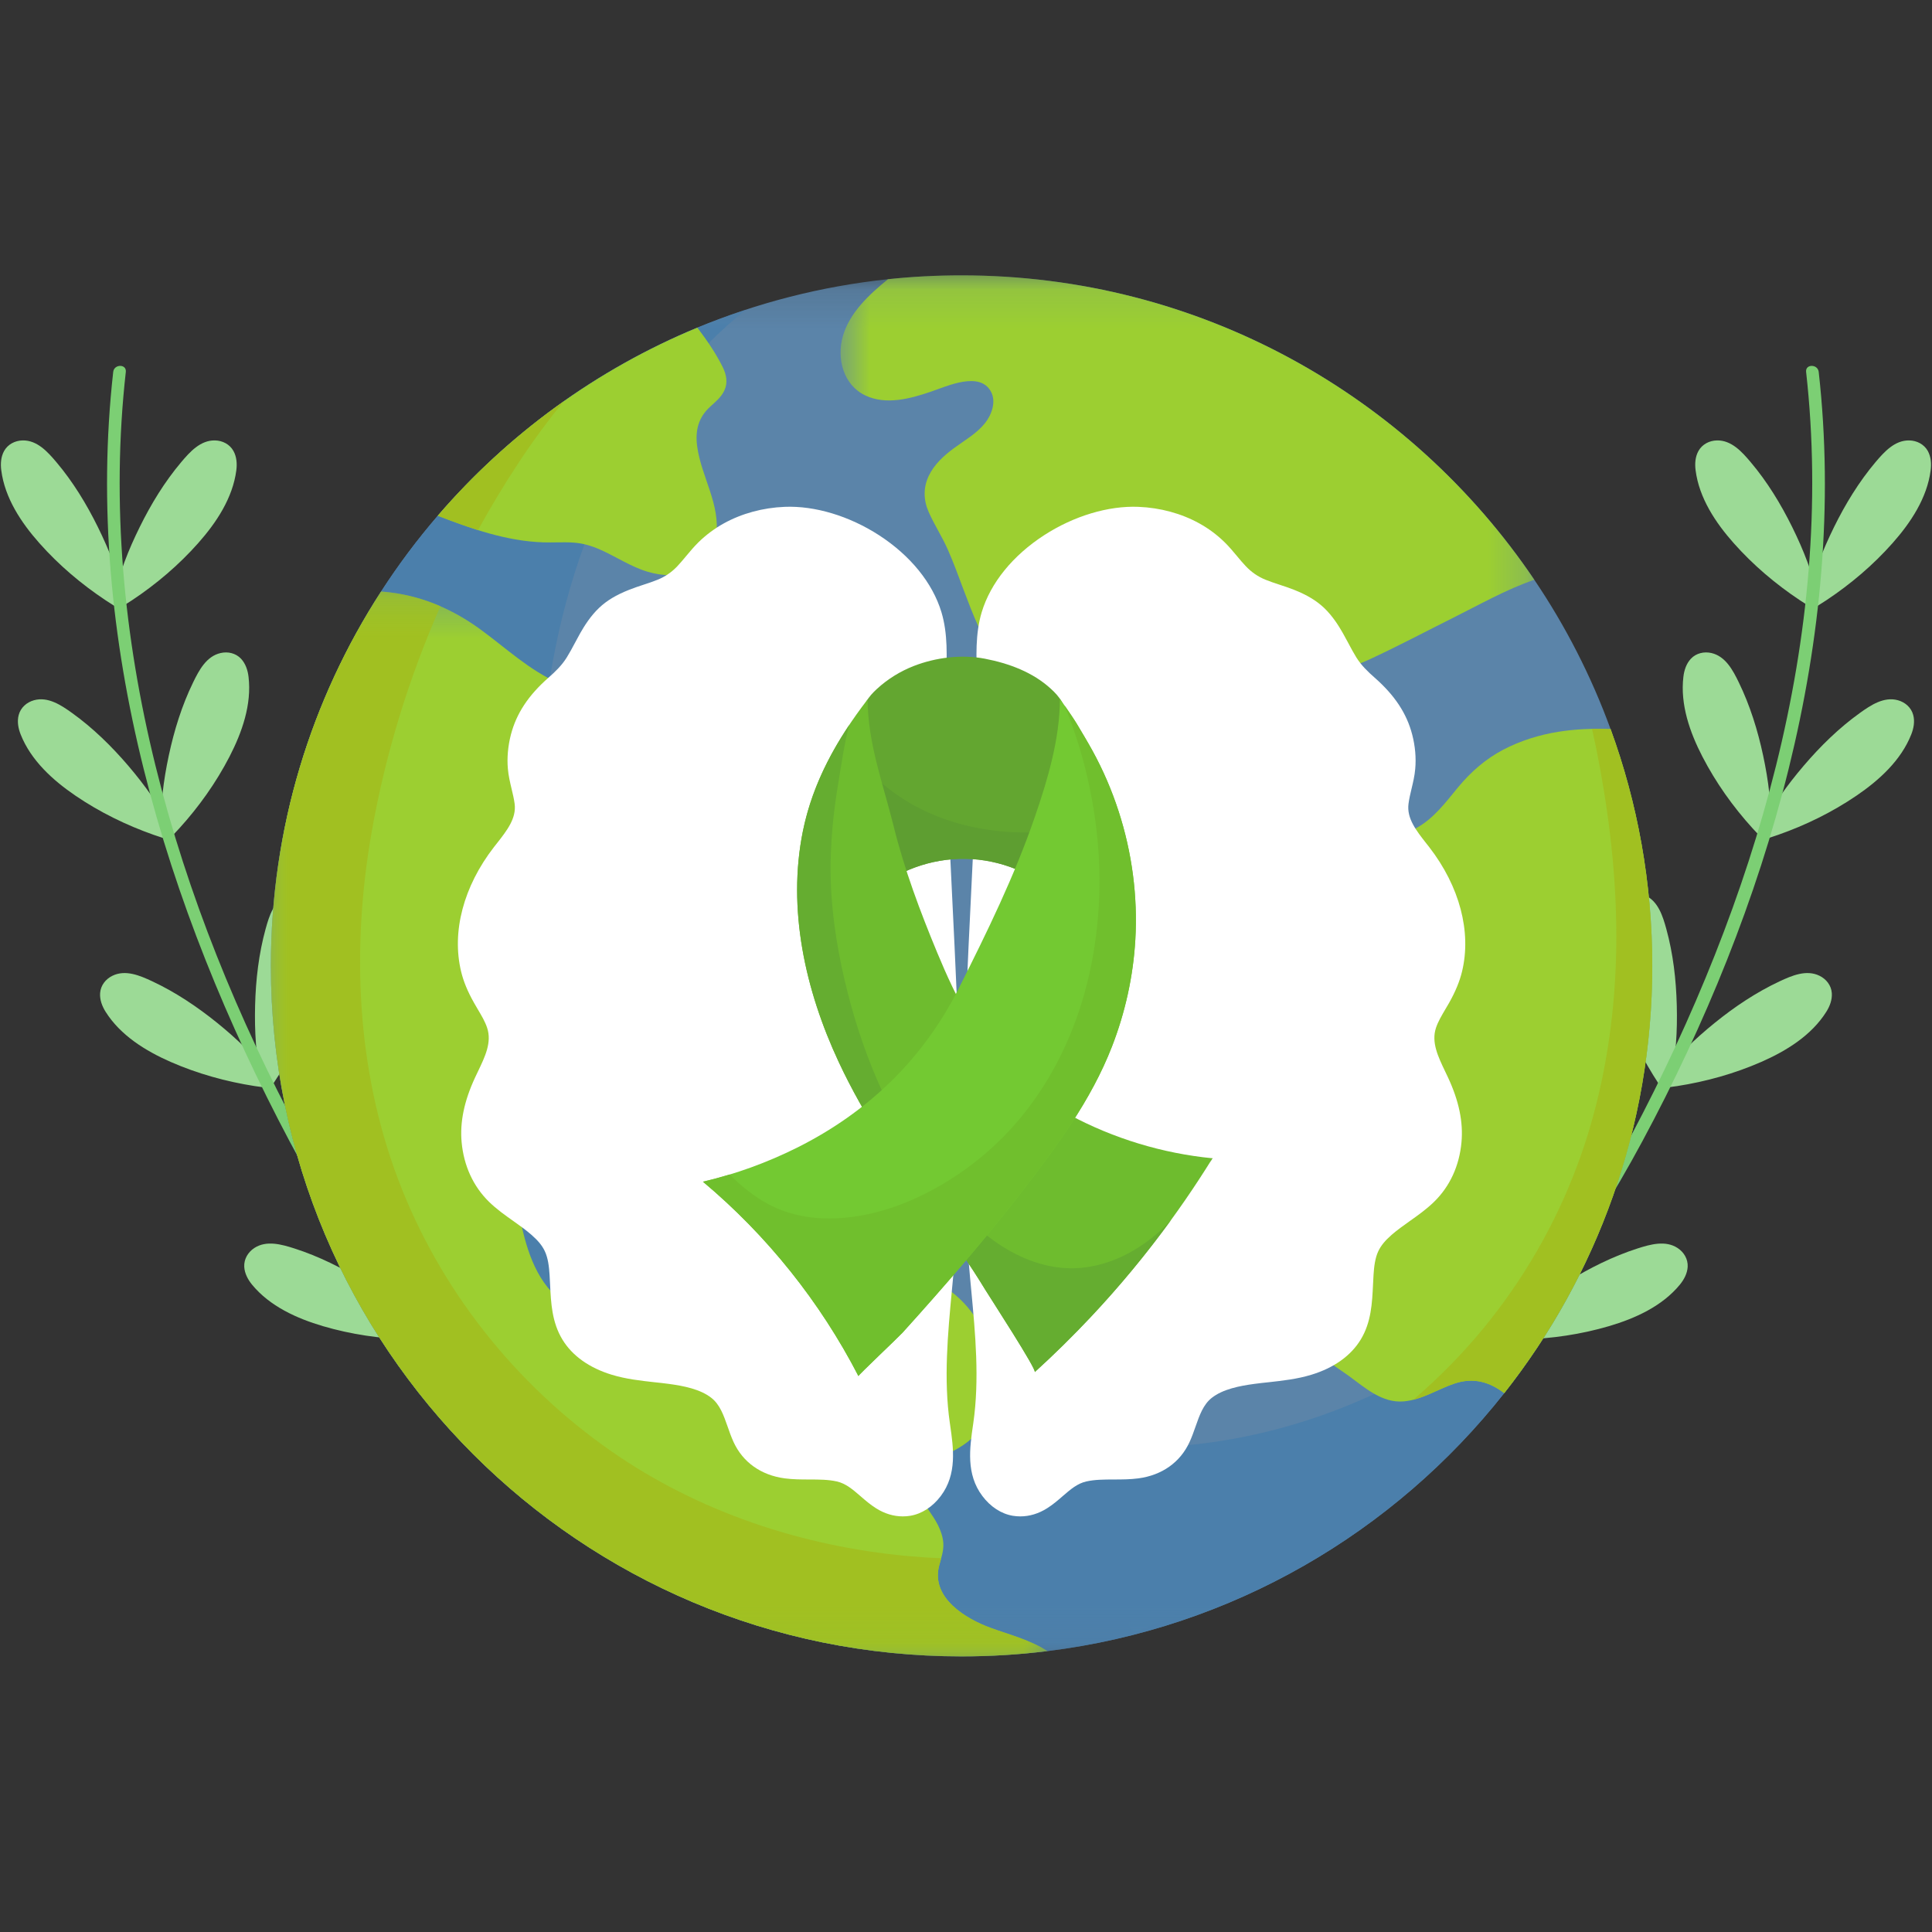 <svg width="50" height="50" viewBox="0 0 50 50" fill="none" xmlns="http://www.w3.org/2000/svg">
<rect x="0" y="0" width="50" height="50" fill="#333333" stroke="none"/>
<path d="M46.791 15.528L46.794 15.5C46.924 14.854 47.174 14.231 47.464 13.642C47.758 13.045 48.11 12.468 48.54 11.958C48.764 11.694 49.037 11.39 49.413 11.398C49.608 11.402 49.794 11.497 49.891 11.67C49.975 11.822 49.987 12.003 49.965 12.172C49.873 12.888 49.449 13.526 48.98 14.055C48.479 14.621 47.894 15.117 47.265 15.535C47.188 15.585 47.112 15.635 47.034 15.683C47.015 15.694 46.995 15.701 46.973 15.704C46.951 15.707 46.929 15.706 46.908 15.7L46.895 15.694C46.86 15.682 46.828 15.659 46.811 15.625C46.794 15.593 46.788 15.56 46.791 15.528Z" fill="#9CDA96"/>
<path d="M47.056 15.528L47.053 15.5C46.923 14.854 46.673 14.231 46.383 13.642C46.088 13.045 45.737 12.468 45.306 11.959C45.083 11.694 44.81 11.39 44.434 11.398C44.239 11.402 44.053 11.497 43.956 11.671C43.871 11.822 43.86 12.003 43.882 12.172C43.974 12.889 44.398 13.526 44.867 14.055C45.369 14.621 45.953 15.117 46.582 15.535C46.658 15.586 46.736 15.635 46.813 15.683C46.832 15.695 46.852 15.701 46.873 15.704C46.895 15.708 46.918 15.707 46.939 15.7L46.952 15.694C46.987 15.682 47.019 15.658 47.036 15.625C47.053 15.594 47.059 15.56 47.056 15.528Z" fill="#9CDA96"/>
<path d="M45.562 21.483L45.572 21.455C45.857 20.862 46.252 20.319 46.678 19.819C47.11 19.313 47.592 18.84 48.134 18.451C48.415 18.25 48.755 18.022 49.118 18.122C49.306 18.174 49.463 18.311 49.514 18.504C49.559 18.671 49.526 18.85 49.463 19.008C49.197 19.68 48.63 20.194 48.045 20.592C47.42 21.017 46.733 21.355 46.02 21.605C45.934 21.636 45.846 21.665 45.759 21.693C45.739 21.699 45.717 21.701 45.696 21.698C45.673 21.696 45.652 21.689 45.633 21.678L45.622 21.669C45.591 21.648 45.566 21.618 45.557 21.581C45.549 21.547 45.551 21.513 45.562 21.483Z" fill="#9CDA96"/>
<path d="M45.819 21.548L45.823 21.519C45.855 20.862 45.767 20.196 45.63 19.554C45.491 18.903 45.291 18.258 44.999 17.658C44.848 17.347 44.658 16.985 44.291 16.9C44.101 16.857 43.897 16.903 43.761 17.047C43.642 17.173 43.586 17.346 43.566 17.515C43.48 18.233 43.734 18.955 44.059 19.583C44.406 20.254 44.85 20.879 45.358 21.438C45.42 21.506 45.482 21.573 45.546 21.639C45.56 21.654 45.579 21.666 45.599 21.673C45.62 21.682 45.641 21.687 45.663 21.685L45.677 21.683C45.715 21.68 45.751 21.665 45.776 21.637C45.8 21.61 45.814 21.58 45.819 21.548Z" fill="#9CDA96"/>
<path d="M42.975 27.903L42.99 27.878C43.379 27.347 43.867 26.885 44.377 26.472C44.894 26.053 45.456 25.677 46.06 25.395C46.373 25.249 46.749 25.087 47.087 25.252C47.263 25.337 47.392 25.501 47.407 25.699C47.42 25.872 47.355 26.042 47.264 26.186C46.88 26.797 46.228 27.199 45.58 27.483C44.888 27.786 44.149 27.992 43.403 28.108C43.312 28.122 43.221 28.134 43.13 28.145C43.109 28.148 43.088 28.146 43.067 28.139C43.046 28.133 43.026 28.123 43.01 28.108L43 28.097C42.973 28.071 42.955 28.037 42.952 27.999C42.951 27.964 42.959 27.931 42.975 27.903Z" fill="#9CDA96"/>
<path d="M43.216 28.014L43.225 27.987C43.377 27.346 43.412 26.676 43.395 26.019C43.378 25.354 43.301 24.683 43.124 24.04C43.032 23.707 42.912 23.316 42.566 23.166C42.387 23.088 42.179 23.096 42.018 23.212C41.878 23.315 41.792 23.475 41.74 23.637C41.524 24.326 41.642 25.083 41.846 25.76C42.064 26.483 42.386 27.179 42.783 27.822C42.831 27.899 42.88 27.977 42.93 28.053C42.942 28.071 42.958 28.086 42.977 28.097C42.995 28.11 43.016 28.118 43.038 28.121L43.051 28.122C43.089 28.125 43.127 28.116 43.157 28.094C43.185 28.072 43.205 28.044 43.216 28.014Z" fill="#9CDA96"/>
<path d="M39.002 34.407L39.019 34.385C39.472 33.907 40.015 33.511 40.573 33.166C41.14 32.816 41.744 32.514 42.379 32.31C42.709 32.205 43.102 32.092 43.417 32.299C43.58 32.406 43.687 32.585 43.677 32.783C43.668 32.956 43.582 33.116 43.474 33.248C43.015 33.806 42.317 34.121 41.639 34.321C40.914 34.534 40.155 34.645 39.4 34.665C39.308 34.667 39.216 34.668 39.125 34.667C39.103 34.667 39.082 34.662 39.063 34.653C39.042 34.644 39.024 34.632 39.01 34.615L39.002 34.603C38.978 34.574 38.964 34.538 38.967 34.5C38.969 34.465 38.982 34.433 39.002 34.407Z" fill="#9CDA96"/>
<path d="M39.226 34.548L39.239 34.522C39.471 33.906 39.591 33.245 39.658 32.592C39.725 31.93 39.733 31.255 39.639 30.595C39.59 30.253 39.52 29.849 39.197 29.656C39.029 29.556 38.822 29.538 38.648 29.634C38.496 29.717 38.389 29.864 38.318 30.019C38.016 30.676 38.037 31.441 38.154 32.138C38.278 32.883 38.509 33.614 38.821 34.302C38.859 34.386 38.898 34.469 38.938 34.551C38.947 34.57 38.962 34.587 38.978 34.6C38.995 34.615 39.014 34.626 39.036 34.631L39.05 34.634C39.086 34.642 39.125 34.638 39.158 34.62C39.189 34.602 39.212 34.577 39.226 34.548Z" fill="#9CDA96"/>
<path d="M29.478 42.197C35.248 39.753 39.577 34.975 42.504 29.536C45.744 23.513 47.839 16.497 47.068 9.625C47.045 9.418 46.719 9.416 46.742 9.625C47.509 16.47 45.408 23.362 42.223 29.372C39.36 34.773 35.013 39.501 29.313 41.915C29.12 41.997 29.286 42.277 29.478 42.197Z" fill="#7CCF74"/>
<path d="M3.207 15.528L3.204 15.499C3.074 14.854 2.824 14.231 2.534 13.642C2.24 13.045 1.888 12.468 1.458 11.959C1.235 11.695 0.961 11.39 0.585 11.398C0.39 11.402 0.204 11.497 0.107 11.67C0.022 11.822 0.011 12.003 0.033 12.172C0.125 12.889 0.549 13.526 1.018 14.055C1.519 14.621 2.104 15.117 2.733 15.535C2.809 15.585 2.886 15.635 2.964 15.683C2.982 15.695 3.003 15.701 3.024 15.704C3.047 15.707 3.069 15.707 3.09 15.7L3.103 15.694C3.138 15.682 3.17 15.658 3.187 15.625C3.204 15.594 3.21 15.56 3.207 15.528Z" fill="#9CDA96"/>
<path d="M2.942 15.528L2.945 15.499C3.075 14.854 3.324 14.231 3.615 13.642C3.909 13.045 4.261 12.468 4.691 11.959C4.914 11.695 5.187 11.39 5.564 11.398C5.759 11.402 5.945 11.497 6.041 11.67C6.126 11.822 6.138 12.003 6.116 12.172C6.023 12.889 5.599 13.526 5.13 14.055C4.629 14.621 4.045 15.117 3.416 15.535C3.339 15.585 3.262 15.635 3.184 15.683C3.166 15.695 3.145 15.701 3.124 15.704C3.102 15.707 3.08 15.707 3.059 15.7L3.046 15.694C3.01 15.682 2.979 15.658 2.962 15.625C2.945 15.594 2.939 15.56 2.942 15.528Z" fill="#9CDA96"/>
<path d="M4.436 21.483L4.426 21.455C4.141 20.862 3.747 20.319 3.321 19.819C2.888 19.313 2.406 18.84 1.864 18.451C1.583 18.25 1.243 18.022 0.88 18.122C0.692 18.174 0.535 18.311 0.484 18.504C0.439 18.671 0.472 18.85 0.535 19.008C0.801 19.68 1.368 20.194 1.953 20.592C2.577 21.017 3.266 21.355 3.978 21.606C4.064 21.636 4.151 21.665 4.239 21.693C4.259 21.699 4.281 21.701 4.302 21.698C4.324 21.696 4.346 21.689 4.365 21.678L4.376 21.669C4.407 21.648 4.432 21.618 4.441 21.581C4.449 21.547 4.447 21.513 4.436 21.483Z" fill="#9CDA96"/>
<path d="M4.179 21.548L4.175 21.519C4.143 20.861 4.231 20.196 4.368 19.554C4.507 18.903 4.706 18.258 4.999 17.658C5.15 17.348 5.34 16.985 5.707 16.901C5.897 16.856 6.101 16.903 6.237 17.047C6.356 17.174 6.412 17.346 6.432 17.515C6.518 18.233 6.263 18.955 5.939 19.583C5.592 20.254 5.148 20.879 4.64 21.438C4.579 21.506 4.516 21.573 4.452 21.639C4.437 21.654 4.419 21.666 4.399 21.673C4.378 21.682 4.356 21.687 4.334 21.685L4.321 21.683C4.283 21.679 4.247 21.665 4.222 21.637C4.198 21.611 4.184 21.58 4.179 21.548Z" fill="#9CDA96"/>
<path d="M7.023 27.903L7.008 27.878C6.619 27.347 6.131 26.885 5.621 26.472C5.103 26.054 4.542 25.677 3.938 25.395C3.625 25.249 3.249 25.087 2.911 25.252C2.735 25.337 2.606 25.501 2.591 25.699C2.578 25.872 2.643 26.042 2.734 26.186C3.118 26.797 3.771 27.199 4.418 27.483C5.11 27.786 5.849 27.992 6.595 28.108C6.686 28.122 6.777 28.134 6.868 28.145C6.889 28.148 6.91 28.146 6.931 28.139C6.952 28.133 6.972 28.123 6.988 28.108L6.998 28.097C7.025 28.071 7.043 28.037 7.045 27.999C7.047 27.964 7.039 27.931 7.023 27.903Z" fill="#9CDA96"/>
<path d="M6.782 28.014L6.773 27.987C6.62 27.346 6.586 26.676 6.602 26.019C6.619 25.354 6.697 24.683 6.874 24.04C6.966 23.707 7.086 23.316 7.431 23.166C7.61 23.088 7.819 23.096 7.979 23.212C8.119 23.315 8.207 23.475 8.257 23.637C8.473 24.326 8.356 25.083 8.152 25.76C7.934 26.483 7.611 27.179 7.215 27.822C7.167 27.899 7.118 27.977 7.067 28.053C7.056 28.071 7.039 28.086 7.021 28.097C7.003 28.11 6.982 28.118 6.96 28.121L6.946 28.121C6.909 28.125 6.871 28.116 6.841 28.094C6.812 28.072 6.793 28.044 6.782 28.014Z" fill="#9CDA96"/>
<path d="M10.997 34.407L10.979 34.385C10.525 33.907 9.983 33.511 9.424 33.166C8.858 32.816 8.254 32.514 7.619 32.31C7.289 32.205 6.896 32.092 6.581 32.299C6.418 32.406 6.311 32.585 6.321 32.783C6.33 32.956 6.416 33.116 6.524 33.248C6.983 33.806 7.681 34.121 8.359 34.321C9.084 34.534 9.843 34.645 10.598 34.665C10.69 34.667 10.781 34.668 10.873 34.667C10.895 34.667 10.916 34.662 10.935 34.653C10.956 34.645 10.974 34.632 10.988 34.615L10.996 34.603C11.02 34.574 11.034 34.538 11.031 34.5C11.028 34.465 11.016 34.433 10.997 34.407Z" fill="#9CDA96"/>
<path d="M10.772 34.548L10.759 34.522C10.527 33.906 10.407 33.245 10.341 32.592C10.273 31.93 10.264 31.255 10.359 30.595C10.408 30.253 10.477 29.849 10.801 29.656C10.968 29.556 11.176 29.538 11.351 29.634C11.502 29.717 11.609 29.864 11.68 30.019C11.982 30.676 11.961 31.441 11.844 32.138C11.72 32.883 11.489 33.614 11.177 34.302C11.139 34.386 11.1 34.469 11.06 34.551C11.05 34.57 11.036 34.587 11.02 34.6C11.003 34.615 10.983 34.626 10.962 34.631L10.948 34.634C10.912 34.642 10.873 34.638 10.84 34.62C10.809 34.602 10.786 34.577 10.772 34.548Z" fill="#9CDA96"/>
<path d="M20.685 41.915C14.96 39.491 10.679 34.768 7.776 29.372C4.561 23.398 2.491 16.441 3.256 9.625C3.279 9.416 2.953 9.418 2.93 9.625C2.156 16.527 4.283 23.477 7.494 29.536C10.379 34.979 14.775 39.763 20.521 42.197C20.712 42.277 20.878 41.997 20.685 41.915Z" fill="#7CCF74"/>
<mask id="mask0_10_19275" style="mask-type:luminance" maskUnits="userSpaceOnUse" x="6" y="7" width="37" height="36">
<path d="M6.975 7.125H42.778V42.866H6.975V7.125Z" fill="white"/>
</mask>
<g mask="url(#mask0_10_19275)">
<path d="M42.761 24.997C42.761 29.171 41.329 33.012 38.929 36.054C36.088 39.655 31.891 42.137 27.108 42.73C26.38 42.821 25.638 42.868 24.885 42.868C15.013 42.868 7.01 34.866 7.01 24.997C7.01 21.426 8.057 18.1 9.862 15.309C10.306 14.621 10.797 13.965 11.33 13.347C13.143 11.24 15.44 9.56 18.048 8.479C19.594 7.839 21.25 7.409 22.98 7.226C23.606 7.159 24.242 7.126 24.885 7.126C31.056 7.126 36.496 10.251 39.708 15.005C40.515 16.199 41.18 17.495 41.682 18.87C42.38 20.781 42.761 22.844 42.761 24.997Z" fill="#5B84A9"/>
</g>
<mask id="mask1_10_19275" style="mask-type:luminance" maskUnits="userSpaceOnUse" x="6" y="7" width="36" height="36">
<path d="M6.975 7.963H41.543V42.866H6.975V7.963Z" fill="white"/>
</mask>
<g mask="url(#mask1_10_19275)">
<path d="M40.979 32.18C39.255 33.981 37.175 35.444 34.861 36.382C32.634 37.284 30.185 37.66 27.795 37.366C25.298 37.06 22.914 36.06 20.908 34.547C18.922 33.05 17.296 31.1 16.122 28.911C14.963 26.748 14.245 24.362 14.056 21.915C13.892 19.798 14.099 17.641 14.65 15.59C15.206 13.52 16.13 11.538 17.47 9.858C18.014 9.176 18.628 8.557 19.303 8.015C18.877 8.155 18.458 8.31 18.047 8.48C15.44 9.56 13.143 11.24 11.33 13.347C10.797 13.966 10.306 14.622 9.862 15.31C8.057 18.101 7.01 21.427 7.01 24.997C7.01 34.867 15.013 42.868 24.885 42.868C25.638 42.868 26.38 42.821 27.108 42.731C31.891 42.138 36.089 39.655 38.929 36.054C39.983 34.718 40.85 33.228 41.491 31.623C41.324 31.812 41.153 31.998 40.979 32.18Z" fill="#4B7FAB"/>
</g>
<mask id="mask2_10_19275" style="mask-type:luminance" maskUnits="userSpaceOnUse" x="6" y="15" width="22" height="28">
<path d="M6.975 15.309H27.16V42.866H6.975V15.309Z" fill="white"/>
</mask>
<g mask="url(#mask2_10_19275)">
<path d="M27.108 42.73C26.38 42.821 25.638 42.867 24.885 42.867C15.013 42.867 7.01 34.866 7.01 24.997C7.01 21.426 8.057 18.1 9.862 15.309C9.948 15.315 10.034 15.324 10.12 15.335C10.97 15.444 11.735 15.781 12.424 16.282C13.089 16.766 13.702 17.352 14.466 17.681C15.736 18.229 17.339 18.013 18.426 18.975C19.051 19.527 19.234 20.353 19.386 21.136C19.543 21.944 19.698 22.833 19.401 23.63C19.126 24.361 18.505 24.801 17.936 25.294C17.66 25.533 17.397 25.792 17.222 26.118C17.044 26.448 16.962 26.819 16.848 27.173C16.734 27.526 16.589 27.877 16.329 28.149C16.101 28.385 15.805 28.536 15.498 28.648C14.918 28.857 14.193 28.899 13.719 29.331C13.096 29.896 13.322 30.869 13.471 31.589C13.637 32.391 13.913 33.263 14.633 33.737C15.452 34.278 16.396 33.831 17.242 33.597C18.182 33.337 19.135 33.13 20.097 32.974C21.641 32.727 23.595 32.432 24.844 33.62C25.38 34.13 25.695 34.86 25.722 35.597C25.735 35.969 25.674 36.351 25.526 36.693C25.378 37.036 25.132 37.282 24.814 37.471C24.38 37.729 23.556 37.985 23.795 38.647C23.902 38.946 24.132 39.186 24.273 39.466C24.347 39.615 24.401 39.77 24.413 39.936C24.427 40.143 24.352 40.334 24.302 40.53C24.095 41.358 25 41.899 25.649 42.133C26.113 42.302 26.672 42.446 27.108 42.73Z" fill="#9CCF31"/>
</g>
<path d="M18.744 10.11C18.663 10.281 18.514 10.402 18.378 10.526C18.073 10.803 17.989 11.145 18.042 11.547C18.148 12.346 18.656 13.055 18.532 13.89C18.478 14.255 18.267 14.592 17.929 14.756C17.566 14.934 17.138 14.909 16.758 14.796C16.322 14.665 15.941 14.404 15.527 14.222C15.311 14.126 15.084 14.059 14.847 14.043C14.585 14.024 14.323 14.045 14.061 14.036C13.111 14.005 12.208 13.687 11.33 13.347C13.143 11.24 15.44 9.56 18.048 8.48C18.292 8.802 18.528 9.144 18.706 9.505C18.801 9.701 18.841 9.908 18.744 10.11Z" fill="#9CCF31"/>
<mask id="mask3_10_19275" style="mask-type:luminance" maskUnits="userSpaceOnUse" x="21" y="7" width="19" height="12">
<path d="M21.728 7.125H39.753V18.58H21.728V7.125Z" fill="white"/>
</mask>
<g mask="url(#mask3_10_19275)">
<path d="M39.708 15.005C38.977 15.255 38.272 15.657 37.618 15.983C36.898 16.342 36.186 16.721 35.457 17.058C35.13 17.209 34.782 17.339 34.417 17.327C34.08 17.318 33.76 17.194 33.47 17.027C33.167 16.854 32.892 16.636 32.605 16.439C32.305 16.233 31.995 16.042 31.676 15.866C31.352 15.686 31.017 15.523 30.676 15.375C30.37 15.242 30.047 15.099 29.719 15.027C29.59 14.998 29.431 14.977 29.304 15.032C29.174 15.085 29.141 15.217 29.119 15.345C29.051 15.731 29.041 16.134 29.061 16.526C29.081 16.897 29.196 17.282 29.151 17.652C29.118 17.932 28.967 18.169 28.73 18.321C28.257 18.626 27.641 18.541 27.156 18.319C26.593 18.061 26.146 17.6 25.803 17.094C25.424 16.537 25.179 15.905 24.942 15.276C24.81 14.925 24.683 14.571 24.531 14.227C24.384 13.893 24.183 13.586 24.035 13.253C23.898 12.941 23.89 12.621 24.038 12.311C24.18 12.016 24.428 11.791 24.686 11.6C24.96 11.398 25.271 11.224 25.487 10.957C25.659 10.744 25.785 10.409 25.652 10.147C25.368 9.589 24.503 9.998 24.09 10.137C23.561 10.317 22.93 10.49 22.395 10.234C21.822 9.963 21.649 9.276 21.813 8.701C21.989 8.087 22.496 7.622 22.98 7.226C23.606 7.159 24.242 7.126 24.885 7.126C31.056 7.126 36.496 10.251 39.708 15.005Z" fill="#9CCF31"/>
</g>
<path d="M42.76 24.997C42.76 29.172 41.329 33.012 38.929 36.054C38.57 35.779 38.151 35.635 37.641 35.806C37.2 35.955 36.801 36.227 36.326 36.268C35.769 36.315 35.333 35.919 34.913 35.613C34.51 35.321 33.987 35.044 33.863 34.523C33.749 34.048 33.907 33.559 33.921 33.081C33.934 32.648 33.888 32.189 33.677 31.802C33.457 31.396 33.073 31.163 32.625 31.081C32.136 30.99 31.63 31.049 31.137 31.046C30.647 31.041 30.178 30.963 29.73 30.762C29.307 30.573 28.921 30.283 28.623 29.928C28.28 29.519 28.086 29.04 27.912 28.542C27.732 28.021 27.54 27.515 27.191 27.08C26.879 26.689 26.478 26.419 26.092 26.11C25.717 25.809 25.413 25.438 25.349 24.947C25.285 24.461 25.447 23.956 25.739 23.566C26.37 22.727 27.491 22.344 28.473 22.108C29.563 21.849 30.69 21.786 31.806 21.779C32.929 21.773 34.058 21.845 35.18 21.781C35.679 21.752 36.197 21.677 36.643 21.436C37.106 21.187 37.411 20.766 37.739 20.37C38.067 19.975 38.446 19.643 38.902 19.403C39.347 19.17 39.834 19.018 40.328 18.939C40.779 18.866 41.231 18.851 41.682 18.87C42.38 20.781 42.76 22.845 42.76 24.997Z" fill="#9CCF31"/>
<mask id="mask4_10_19275" style="mask-type:luminance" maskUnits="userSpaceOnUse" x="6" y="15" width="22" height="28">
<path d="M6.975 15.309H27.16V42.866H6.975V15.309Z" fill="white"/>
</mask>
<g mask="url(#mask4_10_19275)">
<path d="M24.302 40.53C24.319 40.462 24.339 40.395 24.358 40.328C24.074 40.316 23.791 40.297 23.509 40.272C20.768 40.022 18.074 39.131 15.809 37.55C13.328 35.819 11.379 33.363 10.307 30.531C9.22 27.66 9.091 24.518 9.622 21.515C9.973 19.523 10.576 17.556 11.398 15.69C10.995 15.514 10.569 15.393 10.12 15.335C10.034 15.324 9.948 15.315 9.862 15.309C8.057 18.1 7.01 21.426 7.01 24.997C7.01 34.866 15.013 42.867 24.885 42.867C25.638 42.867 26.38 42.821 27.108 42.73C26.672 42.446 26.113 42.302 25.649 42.133C25 41.899 24.095 41.358 24.302 40.53Z" fill="#A1C021"/>
</g>
<path d="M13.43 11.963C13.791 11.416 14.178 10.887 14.594 10.383C13.388 11.234 12.291 12.23 11.33 13.347C11.672 13.48 12.019 13.609 12.371 13.719C12.701 13.118 13.054 12.531 13.43 11.963Z" fill="#A1C021"/>
<path d="M41.682 18.87C41.522 18.863 41.362 18.861 41.202 18.864C41.361 19.574 41.49 20.291 41.592 21.008C41.813 22.57 41.897 24.151 41.773 25.725C41.652 27.255 41.344 28.773 40.801 30.21C40.232 31.72 39.421 33.12 38.398 34.368C37.846 35.041 37.234 35.661 36.576 36.225C36.946 36.133 37.279 35.928 37.641 35.806C38.151 35.635 38.57 35.779 38.929 36.054C41.329 33.012 42.76 29.172 42.76 24.997C42.76 22.845 42.38 20.781 41.682 18.87Z" fill="#A1C021"/>
<path d="M23.364 39.244C23.128 39.244 22.892 39.173 22.674 39.035C22.523 38.94 22.394 38.829 22.27 38.721C22.066 38.545 21.889 38.392 21.657 38.34C21.437 38.29 21.198 38.29 20.945 38.289C20.737 38.289 20.522 38.288 20.308 38.26C19.697 38.178 19.228 37.845 18.986 37.323C18.925 37.189 18.876 37.052 18.83 36.918C18.728 36.628 18.632 36.353 18.413 36.179C18.125 35.951 17.693 35.867 17.308 35.815C17.183 35.798 17.053 35.784 16.928 35.771C16.57 35.731 16.199 35.69 15.835 35.579C15.252 35.402 14.809 35.087 14.555 34.667C14.283 34.219 14.259 33.722 14.236 33.241C14.232 33.159 14.228 33.075 14.223 32.993C14.209 32.78 14.184 32.558 14.098 32.377C14.029 32.233 13.926 32.108 13.755 31.958C13.611 31.832 13.453 31.72 13.286 31.601C13.072 31.45 12.85 31.293 12.652 31.099C12.247 30.701 12.003 30.169 11.947 29.562C11.899 29.041 12.013 28.493 12.294 27.888C12.318 27.836 12.343 27.784 12.368 27.732C12.555 27.343 12.731 26.976 12.608 26.603C12.555 26.44 12.462 26.284 12.364 26.119C12.333 26.067 12.301 26.012 12.27 25.957C12.102 25.66 11.995 25.401 11.933 25.141C11.686 24.113 11.995 22.941 12.782 21.924C12.808 21.891 12.834 21.857 12.861 21.824C13.121 21.492 13.367 21.178 13.319 20.803C13.302 20.676 13.272 20.55 13.24 20.416C13.201 20.251 13.16 20.08 13.144 19.898C13.118 19.615 13.146 19.308 13.222 19.012C13.365 18.464 13.674 17.995 14.197 17.536C14.365 17.388 14.539 17.223 14.668 17.014C14.742 16.895 14.809 16.771 14.879 16.639C14.924 16.555 14.97 16.469 15.018 16.383C15.12 16.204 15.282 15.942 15.506 15.73C15.706 15.541 15.946 15.397 16.284 15.263C16.407 15.214 16.532 15.173 16.653 15.133C16.78 15.091 16.9 15.052 17.017 15.004C17.214 14.925 17.382 14.809 17.53 14.653C17.608 14.57 17.681 14.483 17.758 14.39C17.856 14.273 17.958 14.151 18.073 14.037C18.27 13.844 18.492 13.678 18.733 13.545C19.198 13.288 19.742 13.14 20.307 13.117C21.088 13.085 21.978 13.353 22.749 13.851C23.561 14.378 24.135 15.085 24.364 15.842C24.533 16.401 24.507 17.009 24.481 17.598C24.471 17.828 24.462 18.045 24.464 18.256C24.482 19.948 24.567 21.67 24.648 23.334C24.685 24.095 24.724 24.882 24.756 25.657C24.846 27.852 24.906 30.445 24.668 33.042C24.657 33.155 24.646 33.268 24.636 33.381C24.529 34.519 24.418 35.695 24.582 36.829L24.589 36.877C24.675 37.474 24.774 38.151 24.347 38.717C24.136 38.997 23.857 39.178 23.56 39.228C23.495 39.239 23.429 39.244 23.364 39.244Z" fill="white"/>
<path d="M26.406 39.244C26.341 39.244 26.276 39.239 26.21 39.228C25.914 39.178 25.634 38.997 25.424 38.717C24.997 38.151 25.095 37.474 25.182 36.877L25.189 36.829C25.352 35.695 25.242 34.519 25.135 33.381C25.124 33.268 25.113 33.155 25.103 33.042C24.864 30.445 24.924 27.852 25.015 25.657C25.046 24.882 25.085 24.095 25.122 23.334C25.204 21.67 25.288 19.948 25.306 18.256C25.309 18.045 25.299 17.828 25.289 17.598C25.264 17.009 25.238 16.401 25.407 15.842C25.636 15.085 26.209 14.378 27.022 13.851C27.792 13.353 28.683 13.085 29.464 13.117C30.029 13.14 30.573 13.288 31.037 13.545C31.279 13.678 31.5 13.844 31.697 14.037C31.813 14.151 31.914 14.273 32.012 14.39C32.089 14.483 32.162 14.57 32.241 14.653C32.389 14.809 32.557 14.925 32.753 15.004C32.871 15.052 32.99 15.091 33.117 15.133C33.239 15.173 33.364 15.214 33.487 15.263C33.824 15.397 34.064 15.541 34.265 15.73C34.489 15.942 34.65 16.204 34.752 16.383C34.801 16.469 34.847 16.555 34.892 16.639C34.962 16.771 35.028 16.895 35.102 17.014C35.232 17.223 35.405 17.388 35.574 17.536C36.096 17.995 36.406 18.464 36.548 19.012C36.625 19.308 36.652 19.615 36.626 19.898C36.611 20.08 36.569 20.251 36.53 20.416C36.498 20.55 36.468 20.676 36.452 20.803C36.403 21.178 36.65 21.492 36.91 21.824C36.937 21.857 36.963 21.891 36.989 21.924C37.775 22.941 38.085 24.113 37.838 25.141C37.775 25.401 37.668 25.66 37.501 25.957C37.469 26.012 37.437 26.067 37.406 26.119C37.309 26.284 37.216 26.44 37.162 26.603C37.04 26.976 37.216 27.343 37.402 27.732C37.427 27.784 37.452 27.836 37.476 27.888C37.758 28.493 37.871 29.041 37.823 29.562C37.768 30.169 37.524 30.701 37.118 31.099C36.92 31.293 36.699 31.45 36.485 31.601C36.318 31.72 36.16 31.832 36.015 31.958C35.844 32.108 35.742 32.233 35.672 32.377C35.586 32.558 35.561 32.78 35.547 32.993C35.542 33.075 35.538 33.159 35.534 33.241C35.511 33.722 35.488 34.219 35.216 34.667C34.961 35.087 34.519 35.402 33.936 35.579C33.572 35.69 33.201 35.731 32.842 35.771C32.717 35.784 32.587 35.798 32.462 35.815C32.077 35.867 31.645 35.951 31.357 36.179C31.139 36.353 31.043 36.628 30.941 36.918C30.894 37.052 30.846 37.189 30.784 37.323C30.543 37.845 30.073 38.178 29.462 38.26C29.248 38.288 29.034 38.289 28.826 38.289C28.573 38.29 28.333 38.29 28.114 38.34C27.881 38.392 27.705 38.545 27.501 38.721C27.377 38.829 27.248 38.94 27.097 39.035C26.878 39.173 26.643 39.244 26.406 39.244Z" fill="white"/>
<path d="M27.373 19.8C27.424 19.389 27.535 18.986 27.63 18.582C27.591 18.437 27.552 18.29 27.478 18.16C27.407 18.032 27.305 17.925 27.198 17.827C26.729 17.396 26.113 17.168 25.487 17.047C24.889 16.931 24.214 17.015 23.648 17.236C23.299 17.372 22.974 17.573 22.697 17.827C22.59 17.925 22.489 18.032 22.417 18.16C22.04 18.829 22.168 19.744 22.213 20.485C22.267 21.372 22.388 22.254 22.526 23.131C23.198 22.54 24.094 22.211 24.989 22.226C25.884 22.241 26.768 22.6 27.42 23.213C27.419 22.22 27.386 21.228 27.319 20.238C27.337 20.092 27.356 19.946 27.373 19.8Z" fill="#63A630"/>
<path d="M25.378 21.443C24.856 21.35 24.346 21.188 23.869 20.956C23.385 20.721 22.96 20.407 22.564 20.045C22.427 19.92 22.292 19.791 22.16 19.659C22.171 19.944 22.197 20.225 22.213 20.485C22.267 21.372 22.388 22.254 22.526 23.131C23.198 22.54 24.094 22.211 24.989 22.226C25.884 22.241 26.768 22.6 27.42 23.213C27.42 22.639 27.408 22.066 27.386 21.492C26.719 21.576 26.039 21.561 25.378 21.443Z" fill="#5E9E31"/>
<path d="M28.228 34.085C29.412 32.825 30.47 31.446 31.379 29.976C30.086 29.85 28.819 29.465 27.675 28.85C27.184 28.586 26.712 28.278 26.299 27.902C25.345 27.032 24.747 25.842 24.253 24.649C23.814 23.59 23.4 22.489 23.125 21.374C22.855 20.282 22.459 19.245 22.454 18.1C21.666 19.126 21.04 20.228 20.779 21.509C20.371 23.519 20.838 25.626 21.706 27.484C22.369 28.904 23.257 30.203 24.187 31.459C24.654 32.091 25.092 32.707 25.499 33.379C25.613 33.566 26.841 35.454 26.779 35.51C27.281 35.054 27.764 34.578 28.228 34.085Z" fill="#6EBC2E"/>
<path d="M29.917 31.948C29.326 32.449 28.59 32.8 27.806 32.822C27.096 32.841 26.412 32.579 25.83 32.185C25.21 31.765 24.692 31.214 24.237 30.623C23.76 30.002 23.359 29.329 23.014 28.628C22.609 27.805 22.281 26.943 22.036 26.058C21.78 25.136 21.591 24.182 21.522 23.226C21.449 22.223 21.532 21.224 21.7 20.235C21.782 19.747 21.85 19.243 21.979 18.76C21.418 19.599 20.985 20.498 20.779 21.509C20.371 23.519 20.838 25.626 21.706 27.484C22.369 28.904 23.257 30.203 24.187 31.459C24.654 32.091 25.092 32.707 25.499 33.379C25.613 33.566 26.841 35.454 26.779 35.51C27.281 35.054 27.764 34.578 28.228 34.085C28.973 33.293 29.667 32.454 30.306 31.575C30.184 31.706 30.054 31.831 29.917 31.948Z" fill="#65AD30"/>
<path d="M31.309 30.087C31.333 30.05 31.356 30.013 31.379 29.976L31.366 29.975C31.347 30.012 31.328 30.05 31.309 30.087Z" fill="#65AD30"/>
<path d="M28.949 20.994C28.773 20.452 28.547 19.926 28.272 19.426C28.145 19.195 28.008 18.968 27.873 18.741C27.793 18.605 27.526 18.219 27.431 18.086C27.426 19.119 27.124 20.143 26.789 21.121C26.256 22.673 25.547 24.118 24.812 25.579C23.888 27.415 22.457 28.787 20.627 29.702C19.853 30.088 19.035 30.386 18.192 30.583C19.849 31.971 21.225 33.691 22.216 35.612C22.206 35.594 23.261 34.596 23.356 34.491C24.414 33.321 25.448 32.127 26.414 30.881C27.325 29.706 28.235 28.481 28.777 27.086C29.12 26.204 29.327 25.269 29.382 24.323C29.447 23.199 29.297 22.064 28.949 20.994Z" fill="#73C932"/>
<path d="M28.949 20.994C28.773 20.452 28.547 19.926 28.272 19.426C28.145 19.195 28.008 18.968 27.873 18.741C27.816 18.644 27.664 18.42 27.547 18.251C27.775 18.812 27.966 19.389 28.108 19.977C28.267 20.639 28.377 21.31 28.425 21.989C28.473 22.647 28.463 23.31 28.394 23.966C28.325 24.623 28.199 25.273 28.008 25.905C27.819 26.525 27.569 27.128 27.253 27.694C26.937 28.262 26.554 28.794 26.111 29.27C25.655 29.758 25.134 30.186 24.569 30.54C23.93 30.94 23.23 31.255 22.492 31.417C21.709 31.588 20.869 31.595 20.121 31.277C19.782 31.133 19.473 30.923 19.194 30.685C19.088 30.595 18.986 30.498 18.891 30.394C18.66 30.464 18.427 30.527 18.192 30.582C19.849 31.971 21.225 33.691 22.216 35.612C22.206 35.594 23.261 34.596 23.356 34.491C24.414 33.321 25.448 32.127 26.414 30.881C27.325 29.706 28.235 28.481 28.777 27.086C29.12 26.204 29.327 25.269 29.382 24.323C29.447 23.199 29.297 22.064 28.949 20.994Z" fill="#70BF2D"/>
</svg>
